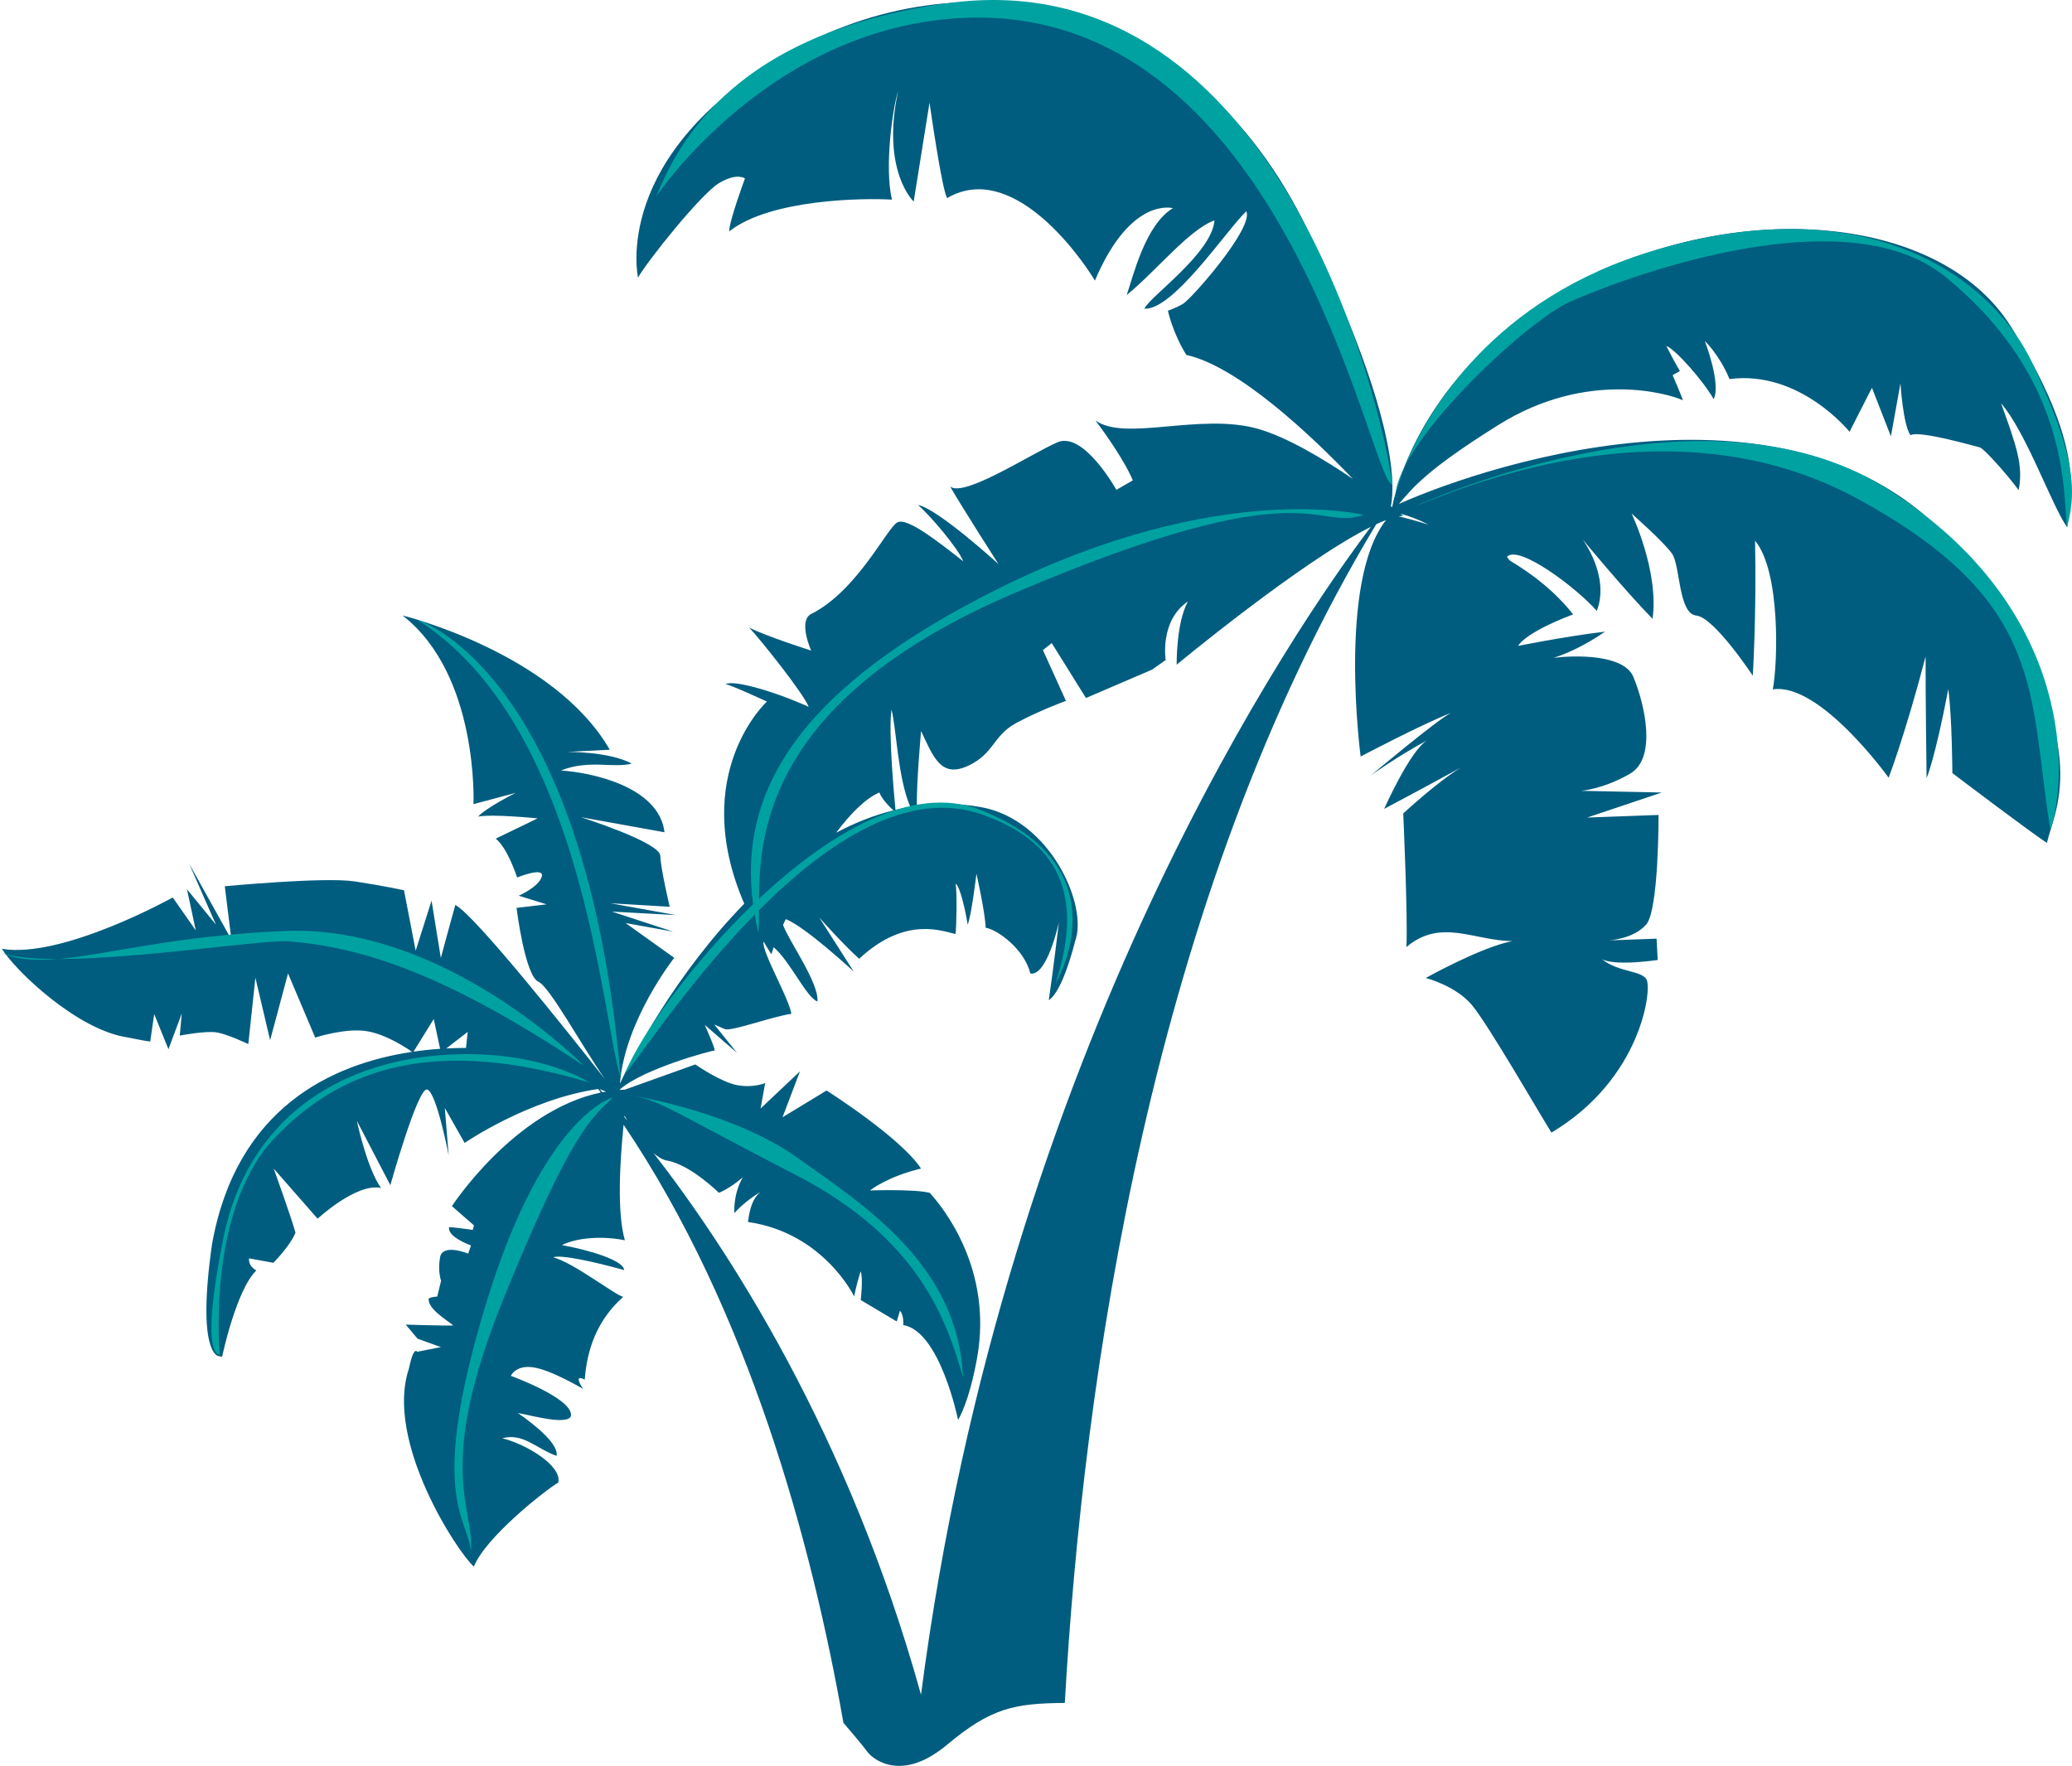<svg version="1.1" baseProfile="tiny" id="图层_1" x="0px" y="0px" width="200.945px" height="171.277px" viewBox="0 0 200.945 171.277" xml:space="preserve" xmlns="http://www.w3.org/2000/svg" xmlns:xlink="http://www.w3.org/1999/xlink" xmlns:xml="http://www.w3.org/XML/1998/namespace">
  <path fill="#005D7F" d="M195.048,31.716c-7.083-11.367-27.832-12.486-43.248-3.628c-13.229,7.601-16.209,18.222-16.789,21.086
	c-0.005,0.003-0.011,0.005-0.016,0.007c-0.034-0.025-0.067-0.052-0.104-0.079c0.455-2.313,0.396-9.241-8.054-26.765
	C115.733-0.691,93.275-4.554,76.23,5.239c-17.046,9.794-14.354,21.687-14.354,21.687c0.868-1.563,6.169-8.202,7.906-9.199
	c1.736-0.998,2.465-0.419,2.465-0.419s-1.566,4.227-1.52,5.131c4-3.162,13.167-3.24,15.775-3.076
	c-0.755-3.225,0.09-8.967,0.595-10.521c-1.662,7.741,1.513,10.708,1.513,10.708l1.538-9.6c0,0,1.203,8.557,1.715,9.261
	c6.158-3.605,12.642,5.224,14.324,8.003c3.144-7.416,6.771-7.194,7.563-7.027c-2.71,1.645-3.88,6.708-4.479,8.428
	c2.896-2.373,6.061-6.365,8.512-7.241c-0.26,3.21-6.268,7.372-6.802,8.565c2.805,0.162,7.864-7.49,9.887-9.451
	c0.756,1.606-5.35,8.529-6.146,8.987c-0.797,0.458-1.457,0.659-1.457,0.659s0.447,2.139,1.791,4.294
	c5.036,1.114,12.062,7.756,16.159,12.029c-2.841-1.93-6.411-4.076-9.241-4.871c-5.601-1.572-12.87,1.273-15.737-0.806
	c2.927,3.908,3.622,5.814,3.622,5.814l-1.592,0.916c0,0-3.17-5.72-5.722-4.608c-2.551,1.11-9.038,5.37-10.399,4.29
	c1.23,2.131,4.681,7.512,4.681,7.512s-5.911-5.386-7.793-5.725c1.054,0.902,3.831,4.098,4.387,5.464
	c-2.486-1.942-5.404-4.258-6.387-3.782c-0.981,0.475-3.899,6.676-8.404,8.91c-1.231,0.707,0.035,3.527,0.035,3.527
	s-4.283-1.354-6.007-2.227c1.185,1.271,5.215,6.318,5.771,7.685c-3.551-1.597-7.332-2.618-8.057-2.202
	c0.679,0.143,4.003,1.692,4.003,1.692s-7.631,7-2.197,19.606c-6.549,6.688-10.841,14.811-12.056,17.446
	c0.475-6.136,5.265-12.198,5.265-12.198l-4.718-3.374l4.606,0.831l-5.929-1.939l6.217,0.336L59.21,87.61l5.739,0.339
	c0,0-0.865-3.638-0.914-4.951c-0.048-1.314-7.694-3.737-7.694-3.737s3.961,0.714,8.104,1.461c-0.529-4.446-7.13-5.812-10.046-5.988
	c2.668-1.086,5.171-0.199,6.872-0.676c-2.257-1.189-6.262-1.129-6.262-1.129s0,0,4.128-0.213
	c-5.433-9.422-20.096-13.022-20.096-13.022c7.422,5.776,6.877,18.298,6.877,18.298l4.095-1.09c0,0-2.821,1.406-3.648,2.301
	c1.381-0.273,5.771,0.171,5.771,0.171s-3.128,1.524-4.062,1.966c1.165,0.906,2.077,3.768,2.077,3.768s2.669-1.085,2.393-0.09
	c-0.274,0.994-2.236,1.859-2.236,1.859l2.703,0.835l-2.916,0.345c0,0,0.81,6.586,2.132,7.172c1.073,0.477,4.161,6.142,6.444,9.439
	c-3.539-4.502-12.632-15.931-14.514-16.898c-0.534,1.904-1.404,5.143-1.404,5.143l-0.9-5.559l-1.541,4.857l-1.13-5.86
	c0,0-1.827-0.417-4.79-0.864s-12.591,0.472-12.591,0.472l0.639,5.163l-4.094-7.352l2.595,5.906l-2.807-3.422l0.852,3.982
	l-2.231-3.187c0,0-10.729,5.971-16.571,4.976c1.271,2.086,7.348,7.938,12.269,8.608c1.466,0.308,2.116,0.389,2.116,0.389
	l0.387-2.669l1.381,3.415l1.291-3.466l-0.195,2.141c0,0,2.562-0.495,3.621-0.305c1.06,0.191,3.029,1.127,3.029,1.127l0.685-6.434
	l1.429,6.061l1.737-6.475l2.636,6.219c0,0,2.982-0.985,5.101-0.604c1.889,0.342,3.885,1.697,4.297,1.989
	c-7.825,1.168-17.028,5.457-19.397,18.603c-1.534,10.679,0.602,10.9,0.602,10.9l0.369,0.066c0,0,1.355-6.457,3.315-8.367
	c-0.861-0.502-0.693-1.169-0.693-1.169l2.349,0.424c0,0,1.623-1.622,2.144-2.921c-0.524-1.836-2.112-6.212-2.112-6.212l4.258,4.858
	c0,0,3.769-3.498,6.148-2.981c-1.368-1.9-2.344-6.515-2.344-6.515l3.25,6.243c0,0,2.668-9.528,3.573-9.277
	c0.906,0.25,2.083,6.38,2.083,6.38l-0.375-4.594l1.923,3.395c0,0,6.156-4.24,12.952-5.232c0.084,0.112,0.163,0.229,0.247,0.343
	c-8.425,1.773-14.431,11.021-14.431,11.021l2.136,1.863l-0.111,0.444c0,0-1.822-0.271-2.297-0.269
	c-0.204,0.949,2.12,1.774,2.12,1.774l-0.27,0.792c0,0-2.479-1.025-2.727,0.35c-0.248,1.377,0.097,2.281,0.097,2.281l-0.371,1.528
	c0,0-0.674,0.052-0.828,0.199c-0.142,0.961,1.749,2.085,2.383,2.605c-0.516,0.051-4.612-0.077-4.612-0.077l1.147,1.366l2.263,0.813
	l-2.302,0.456c0,0-0.328-0.64-0.806,1.653c-2.35,7.061,4.769,17.859,6.306,19.182c1.15-2.869,6.914-7.399,8.19-8.156
	c0.366-1.674-3.25-3.776-5.439-4.287c2.004-0.566,3.305,1.002,5.272,1.705c0.202-1.124-1.95-2.904-3.752-4.158
	c1.412,0.255,4.79,1.211,5.145,0.289c0.245-1.696-5.827-3.893-5.827-3.893s0.449-1.08,2.178-0.826
	c1.729,0.254,4.823,2.088,4.823,2.088s-1.057-1.524,0.162-0.898c0.328-4.641,2.515-6.916,3.729-8.03
	c-0.735-0.134-4.793-3.302-6.789-3.835c0.746-0.271,3.919,0.416,6.877,1.239c-0.021-0.933-3.39-1.944-6.03-2.421
	c1.533-0.769,4.091-0.887,6.107-0.466c-0.791-2.7-0.471-7.8-0.125-11.206c12.136,17.991,18.253,40.566,21.319,58.007
	c0.46,0.536,1.933,2.259,2.301,2.786c0.318,0.453,1.878,1.902,4.442,1.205c0.679-0.184,1.427-0.521,2.242-1.067
	c0.345-0.23,0.697-0.484,1.065-0.794c4.252-3.578,6.541-4.019,11.42-4.059c1.761-31.119,8.302-78.005,30.199-114.317
	c0.334-0.155,0.658-0.298,0.958-0.411c-4.723,5.961-2.467,22.935-2.467,22.935s5.768-3.048,8.764-4.235
	c-1.417,0.725-7.736,6.041-7.736,6.041s2.442-1.758,5.451-3.398c-1.664,0.957-4.199,6.671-4.199,6.671s4.063-2.156,7.433-4.004
	c-2.347,1.438-5.582,4.448-5.582,4.448s0.461,10.204,0.306,12.954c3.357-2.815,6.491-0.625,10.26-0.571
	c-2.99,0.564-8.387,3.576-8.387,3.576s2.908,0.725,4.501,2.648c1.592,1.924,6.349,10.19,7.692,12.346
	c8.749-5.204,9.781-13.958,9.212-14.873c-0.541-0.868-2.698-0.663-4.325-1.954c1.288,0.715,5.42,0.083,5.42,0.083l-0.109-2.066
	l-4.613,0.167c0,0,2.379-0.125,3.609-1.542c1.23-1.416,1.195-10.623,1.195-10.623l-6.921,0.251l7.237-2.428l-7.82-0.165
	c0,0,2.117-0.15,4.723-1.648c2.605-1.497,1.5-6.584,0.347-9.381c-0.932-2.262-5.758-2.11-7.743-1.871
	c1.021-0.314,2.848-1.059,4.996-2.539c-4.111,0.5-8.428,1.383-8.428,1.383s0.441-1.185,5.32-3.057
	c-1.687-2.158-3.883-3.875-6.15-5.229c-0.086-0.117-0.17-0.235-0.267-0.349c1.122-1.241,6.762,3.013,8.717,5.24
	c1.3-3.379-1.396-6.961-1.396-6.961s3.946,4.797,6.801,7.731c0.648-4.606-2.03-10.206-2.03-10.206s3.136,2.756,3.928,3.896
	c0.793,1.14,0.603,5.821,2.346,5.993c1.743,0.174,5.479,5.833,5.479,5.833s0.366-5.888,0.22-13.093
	c2.484,2.987,2.209,11.918,1.718,14.42c4.576-0.711,11.237,8.568,11.237,8.568s1.652-4.33,3.584-11.758
	c-0.016,3.477,0.095,11.798,0.095,11.798s0.792-1.778,2.107-8.633c0.372,2.866,0.393,8.144,0.393,8.144s7.732,5.864,9.177,6.773
	c0.702-3.364,5.081-9.605-7.711-27.404c-14.996-19.623-46.08-9.515-55.139-5.475c1.374-1.605,2.683-3.298,9.666-7.67
	c8.627-5.4,16.619-2.983,17.881-2.378c-0.262-0.736-1.003-2.439-1.003-2.439l0.705-0.405c0,0-0.448-0.719-1.32-2.436
	c0.914,0.363,3.568,3.361,4.596,5.167c0.741-1.491-0.854-5.63-0.854-5.63s1.37,1.252,2.392,3.682
	c6.813-0.898,11.639,5.111,11.639,5.111l2.173-4.264l1.839,4.709l0.924-5.144c0,0,0.249,4.026,0.972,5.03
	c0.869-0.499,6.396,1.115,6.735,1.188c0.34,0.07,2.515,2.457,3.758,4.139c0.472-2.4-0.225-4.307-1.708-8.422
	c2.46,2.845,4.921,9.947,6.408,12.02C200.962,47.834,202.129,43.083,195.048,31.716z M86.459,68.823
	c0.481,1.853,0.597,6.578,1.824,9.436c-0.483,0.08-0.963,0.175-1.437,0.289C86.724,77.28,86.139,70.999,86.459,68.823z
	 M85.278,76.865c0.31,0.728,1.011,1.413,1.37,1.732c-1.937,0.483-3.792,1.227-5.56,2.172C82.462,78.936,83.912,77.458,85.278,76.865
	z M40.105,102l1.96-3.164l0.617,2.888C41.85,101.78,40.986,101.872,40.105,102z M43.282,101.69l2.077-1.608l-0.165,1.556
	C44.583,101.639,43.943,101.655,43.282,101.69z M58.155,105.64c0.216,0.076,0.423,0.153,0.619,0.231
	c-0.115,0.02-0.231,0.04-0.347,0.063C58.332,105.83,58.234,105.724,58.155,105.64z M60.567,108.21
	c0.084,0.155,0.175,0.313,0.268,0.471c-0.096-0.114-0.19-0.227-0.282-0.335C60.558,108.301,60.563,108.254,60.567,108.21z
	 M89.321,164.376c-7.092-25.584-18.904-43.49-25.933-52.529c0.475,0.398,0.935,0.67,1.331,0.723c2.257,0.406,5.001,3.12,5.001,3.12
	s1.019-0.382,2.314-1.497c-0.971,1.696-0.814,3.465-0.814,3.465s0.965-1.131,2.559-2.063c-0.775,0.6-1.063,1.592-1.24,2.924
	c7.352,1.064,10.3,7.225,10.3,7.225s0.202-1.125,0.629-2.439c0.257,0.685,0.006,2.785,0.006,2.785l3.493,2.08l0.314-1.045
	c0,0,0.38,0.358,0.319,1.393c3.572,0.585,5.315,9.196,5.315,9.196s1.041-1.553,1.842-5.992c1.56-8.653-3.321-14.64-4.592-16.029
	c-1.452-0.378-5.79-0.231-5.79-0.231s1.634-1.329,4.947-2.125c-1.99-3.027-9.16-7.568-9.16-7.568l-4.271,2.594l1.69-4.453
	l-3.819,3.605l0.445-2.473c0,0-1.104,0.498-2.701,0.21c-1.595-0.288-4.074-2.012-4.074-2.012l-6.841,2.447
	c-0.164,0.005-0.328,0.01-0.491,0.021c0-0.012,0-0.023,0-0.035c2.342-2.042,9.016-3.812,9.191-3.78
	c0.185,0.032-0.945-2.492-0.945-2.492l3.125,2.711l-2.2-2.746c0,0,0.411,0.189,1.029,0.446c0.62,0.257,4.664-1.248,6.448-1.478
	c-0.207-1.487-2.921-6.088-2.697-7.013c0.24,0.406,0.486,0.815,0.753,1.231c0.056-0.186,0.137-0.419,0.232-0.68
	c1.613,1.391,3.155,4.852,4.241,5.264c0.172-1.782-2.78-5.88-3.336-7.423c0.085-0.187,0.166-0.368,0.258-0.564
	c1.896,0.712,6.597,5.083,6.597,5.083l-3.348-5.246c0,0,2.398,2.695,3.874,4.004c4.571-4.256,8.205-2.608,9.34-2.404
	c0.102-0.562,0.163-3.887,0.022-4.87c0.384,0.157,0.958,2.61,1.158,3.952c0.347-0.691,0.856-4.923,0.856-4.923
	s0.846,3.749,0.893,5.237c1.143,0.178,3.749,2.068,4.337,4.438c1.628,0.293,2.763-4.955,2.763-4.955s-0.539,4.572-0.979,7.539
	c1.396-0.879,2.553-5.719,2.553-5.719c1.283-3.424-2.392-11.788-9.115-13c-2.152-0.388-4.231-0.397-6.236-0.127
	c-0.018-2.325,0.32-6.131,0.412-7.256c1.217,2.584,1.953,4.555,4.521,3.391s2.436-2.952,4.721-4.176
	c2.284-1.225,4.808-2.141,4.808-2.141l-2.233-4.928l0.859-0.672l3.317,5.324l6.436-2.766l1.293-0.92c0,0-0.61-3.819,2.162-5.678
	c-1.157,2.084-1.095,6.129-1.095,6.129s12.096-10.021,18.832-13.367C125.847,60.501,97.503,101.366,89.321,164.376z M135.646,50.083
	c0.153-0.027,0.301-0.05,0.436-0.057c0,0-0.101-0.08-0.248-0.197c0.955,0.255,1.857,0.622,2.708,1.059
	C137.304,50.495,136.289,50.234,135.646,50.083z" class="color c1"/>
  <path fill="#00A2A1" d="M198.852,80.525c-2.149-13.248-0.271-22.151-18.779-32.19c-18.509-10.04-39.274-0.549-42.862,0.781
	c0,0,27.788-12.92,45.556-1.858C200.534,58.319,200.809,74.29,198.852,80.525z M136.259,45.192
	c-0.506,0.976-0.839,1.878-0.928,2.656C135.331,47.849,135.585,46.824,136.259,45.192z M197.18,35.39
	c-3.758-8.182-15.607-17.311-36.595-11.149c-15.916,4.673-22.212,15.83-24.326,20.952c3.012-5.808,12.386-14.299,15.955-15.905
	c4.168-1.875,26.425-10.639,36.474-2.423c12.182,9.957,11.354,21.092,11.776,24.271C201.55,47.149,200.938,43.572,197.18,35.39z
	 M97.057,56.976c-19.62,9.708-25.489,19.821-24.02,30.73c-6.056,5.829-10.926,12.76-12.433,16.394
	c0.627-0.334,5.712-8.383,12.587-15.395c0.101,0.578,0.215,1.157,0.354,1.74c0.065-0.566,0.064-1.299,0.062-2.162
	c6.465-6.485,14.435-11.919,21.771-9.236c5.003,1.829,10.55,5.634,6.973,16.353c0,0,6.885-11.292-7.307-16.857
	c-6.558-2.572-14.676,2.276-21.438,8.629c0.037-6.764,1.195-19.618,24.906-29.706c28.479-12.116,28.935-5.876,33.73-7.526
	C132.244,49.938,118.31,46.46,97.057,56.976z M91.879,0.313c-21.78,3-26.5,14.729-28.263,18.778c0,0,11.139-16.786,30.305-17.371
	c31.068-0.947,38.932,45.109,41.115,45.273C133.564,36.644,122.822-3.95,91.879,0.313z M40.428,60.087
	C56.604,70.288,58.31,98.653,60.184,104.47C56.767,64.921,40.428,60.087,40.428,60.087z M5.623,93.017
	C3.201,93.016,1.185,92.836,0,92.355C1.604,93.085,3.411,93.207,5.623,93.017z M27.984,91.298
	c7.12,0.573,15.187,3.105,28.659,12.088c0,0-13.432-13.719-28.965-13.089c-10.615,0.43-17.28,2.308-22.056,2.72
	C13.485,93.019,25.674,91.112,27.984,91.298z M47.122,126.491c-5.602,18.401-1.848,20.609-1.436,23.951
	c0.318-4.25-3.552-7.982,3.163-24.53c6.717-16.548,8.636-17.534,10.604-19.478C59.453,106.435,52.725,108.09,47.122,126.491z
	 M77.39,112.329c-6.253-4.481-15.836-6.021-15.836-6.021c2.709,0.563,3.744,1.515,15.659,7.671s14.619,14.111,16.182,19.629
	C92.942,122.61,83.643,116.812,77.39,112.329z M57.164,105.001c0,0-5.134-3.433-14.653-2.643
	c-9.521,0.792-18.495,6.006-20.857,17.76c-2.363,11.753-0.345,11.264-0.345,11.264s-1.314-13.929,5.252-20.926
	C33.129,103.461,42.352,100.532,57.164,105.001z" class="color c2"/>
</svg>